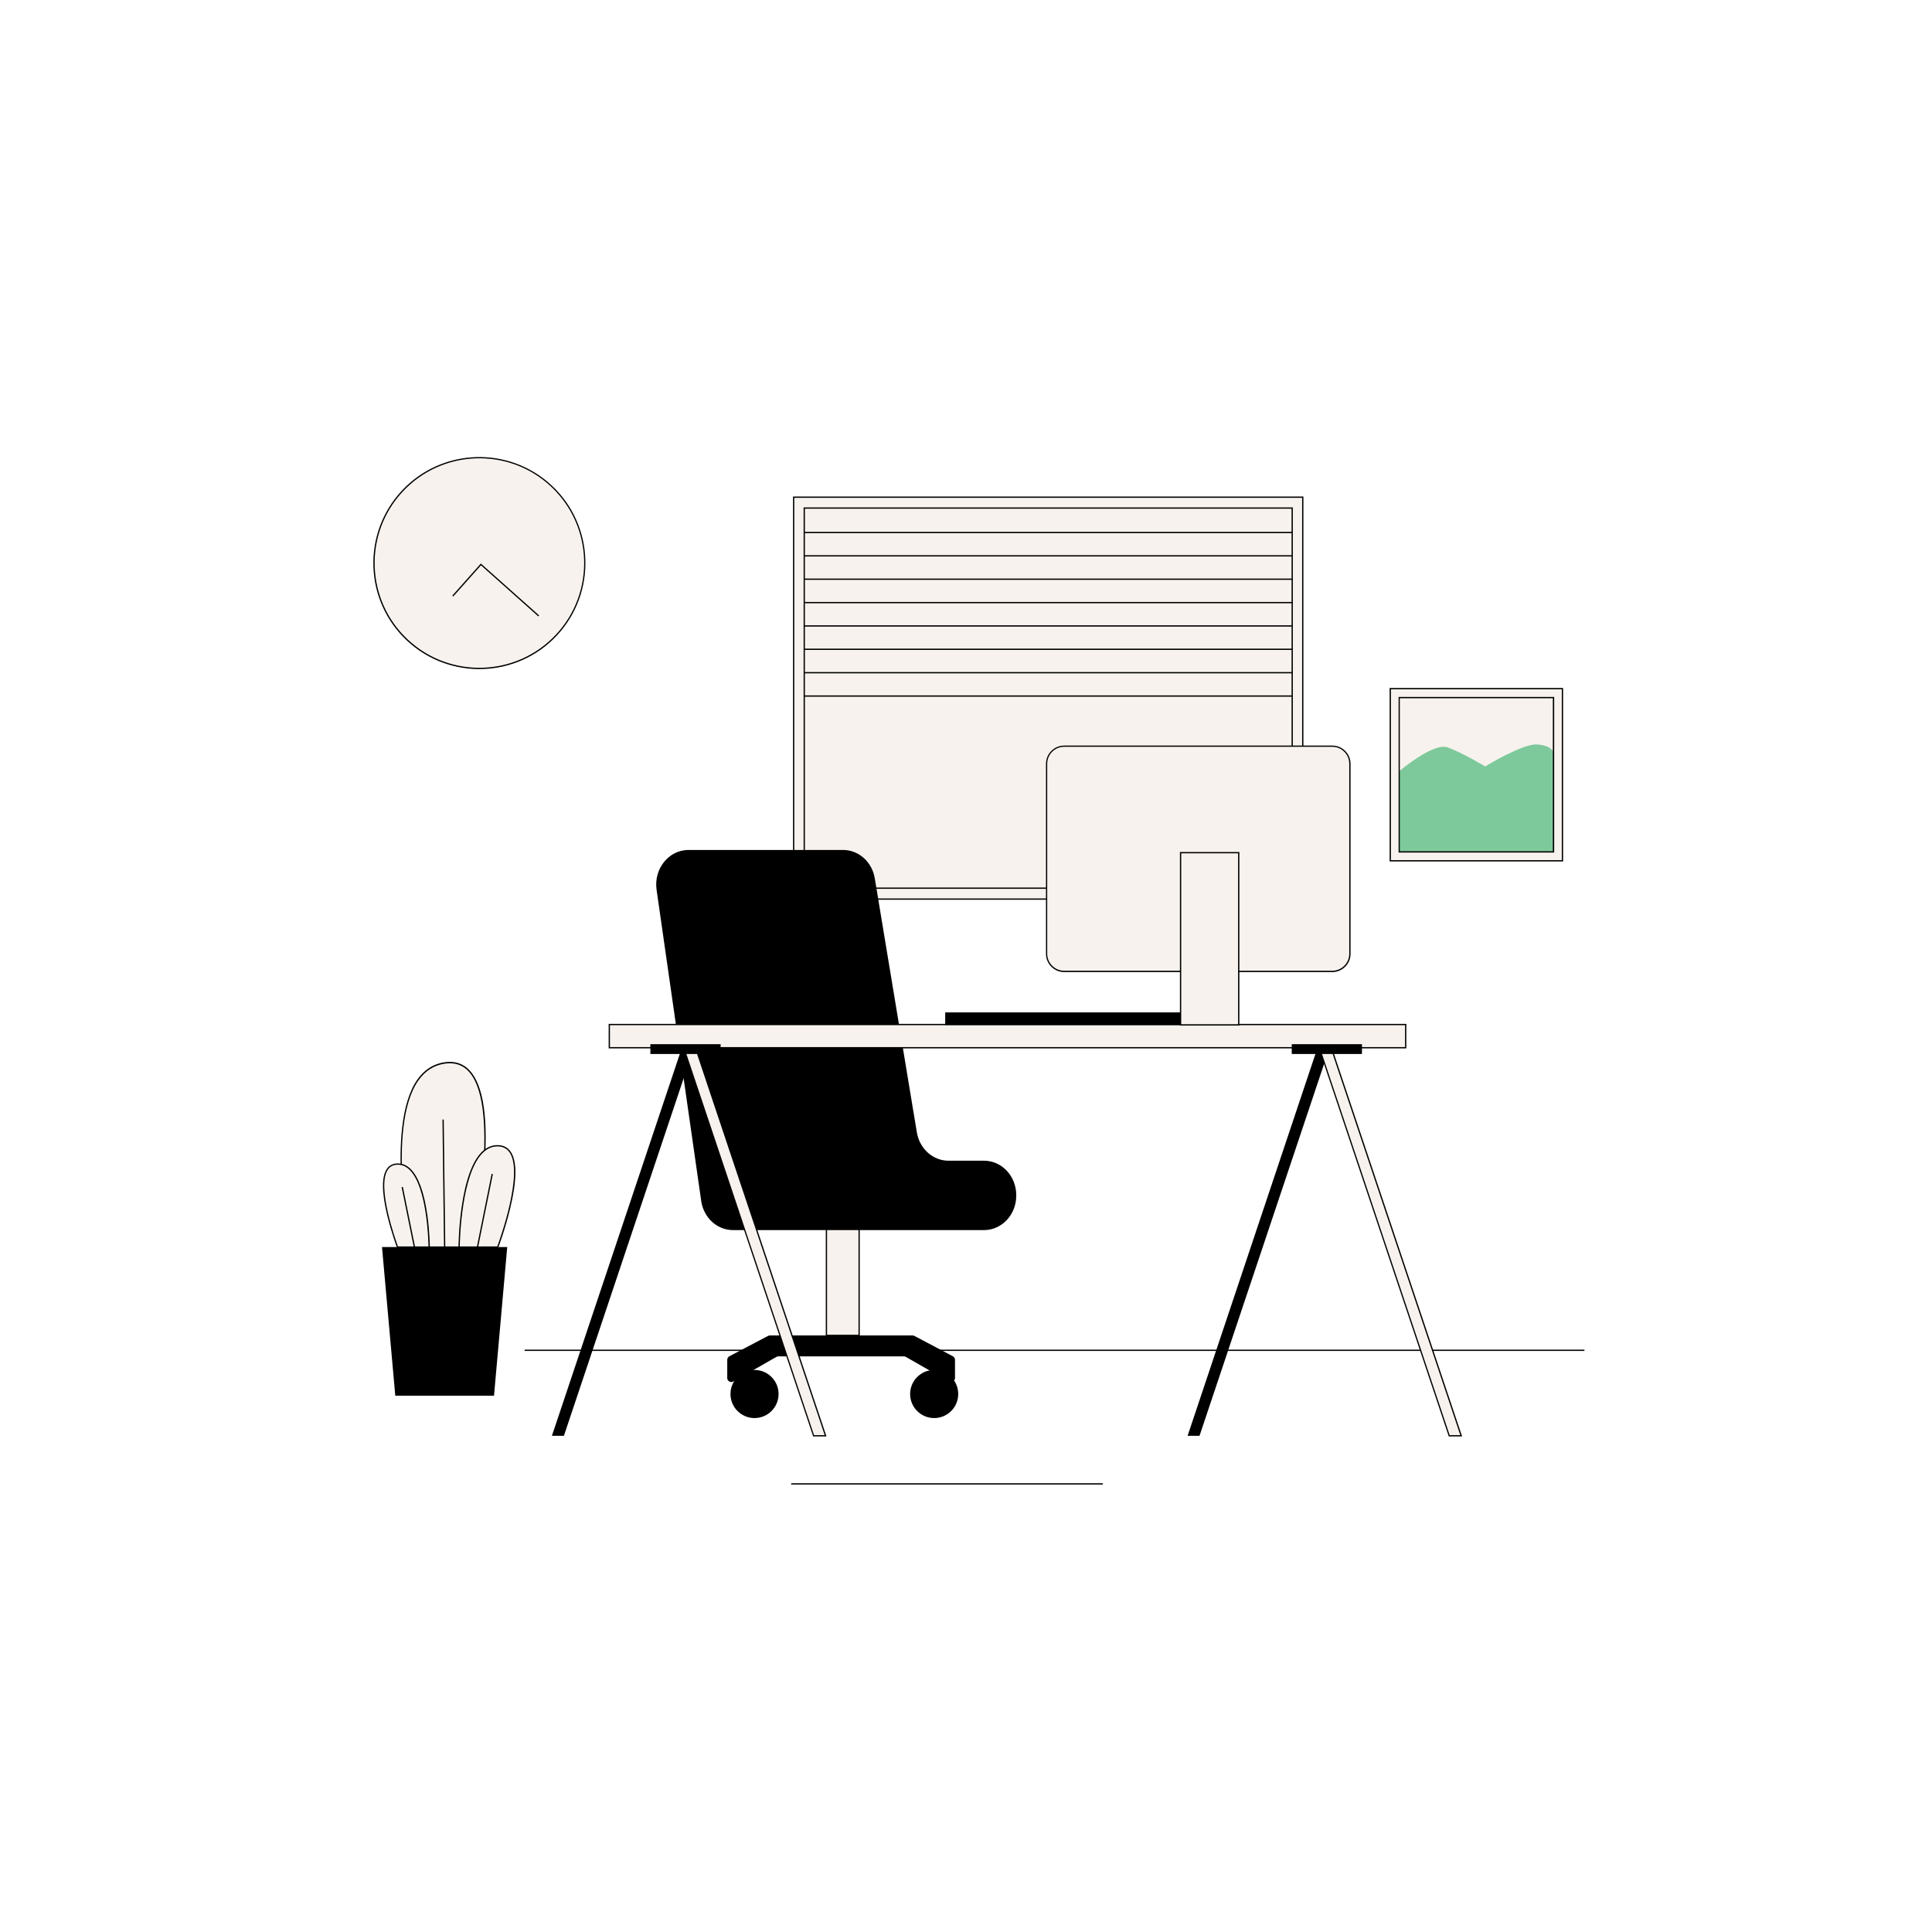 <?xml version="1.0" encoding="utf-8"?>
<!-- Generator: Adobe Illustrator 27.4.1, SVG Export Plug-In . SVG Version: 6.00 Build 0)  -->
<svg version="1.1" id="Layer_1" xmlns="http://www.w3.org/2000/svg" xmlns:xlink="http://www.w3.org/1999/xlink" x="0px" y="0px"
	 viewBox="0 0 2996.1 2996.1" style="enable-background:new 0 0 2996.1 2996.1;" xml:space="preserve">
<style type="text/css">
	.st0{fill:#FFFFFF;}
	.st1{fill:#F7F2ED;}
	.st2{display:none;}
	.st3{display:inline;fill:#753252;}
	.st4{display:inline;}
	.st5{display:inline;fill:#F04A56;}
	.st6{fill:#753252;}
	.st7{display:inline;fill:#638FCA;}
	.st8{fill:none;}
	.st9{fill:#7EC99B;}
</style>
<g id="Background">
	<rect class="st0" width="2996.1" height="2996.1"/>
</g>
<g id="Graphic">
	<g>
		<rect x="813.6" y="2093" width="1643.5" height="2"/>
		<g>
			<g>
				<rect x="1230.8" y="771" class="st1" width="789.5" height="623.3"/>
				<path d="M2021.3,1395.3h-791.5V770h791.5V1395.3z M1231.8,1393.3h787.5V772h-787.5V1393.3z"/>
			</g>
			<g>
				<rect x="1247.2" y="787.9" class="st1" width="756.7" height="589.6"/>
				<path d="M2004.9,1378.4h-758.7V786.9h758.7V1378.4z M1248.2,1376.4h754.7V788.9h-754.7L1248.2,1376.4L1248.2,1376.4z"/>
			</g>
			<rect x="1247.2" y="824.8" width="756.7" height="2"/>
			<rect x="1247.2" y="861" width="756.7" height="2"/>
			<rect x="1247.2" y="897.2" width="756.7" height="2"/>
			<rect x="1247.2" y="933.5" width="756.7" height="2"/>
			<rect x="1247.2" y="969.7" width="756.7" height="2"/>
			<rect x="1247.2" y="1005.9" width="756.7" height="2"/>
			<rect x="1247.2" y="1042.2" width="756.7" height="2"/>
			<rect x="1247.2" y="1078.4" width="756.7" height="2"/>
		</g>
		<g>
			<g>
				<g>
					<rect x="1281.6" y="1616.9" class="st1" width="50.7" height="454"/>
					<path d="M1333.3,2071.9h-52.7v-456h52.7V2071.9z M1282.6,2069.9h48.7v-452h-48.7V2069.9z"/>
				</g>
				<g>
					<path d="M1418,2071.7c-0.9-0.5-1.9-0.7-3-0.7h-110.5H1194c-1,0-2,0.3-3,0.7l-59.8,31.5c-2.1,1.1-3.4,3.3-3.4,5.6v28.1
						c0,4.9,5.3,7.9,9.5,5.5l66.8-38.2c1-0.5,2-0.8,3.1-0.8h97.2h97.2c1.1,0,2.2,0.3,3.1,0.8l66.8,38.2c4.2,2.4,9.5-0.6,9.5-5.5
						v-28.1c0-2.4-1.3-4.5-3.4-5.6L1418,2071.7z"/>
					<circle cx="1170.1" cy="2161.8" r="37.3"/>
					<circle cx="1448.7" cy="2161.8" r="37.3"/>
				</g>
			</g>
			<path d="M1018.2,1379.8l69.2,482.5c3.7,26.1,24.7,45.3,49.3,45.3h389.4c27.5,0,49.9-23.9,49.9-53.5v-0.6
				c0-29.5-22.3-53.5-49.9-53.5h-55.2c-24.2,0-44.9-18.6-49.1-44.1l-65.2-393.7c-4.2-25.5-24.9-44.1-49.1-44.1h-240
				C1037,1318.2,1013.6,1347.4,1018.2,1379.8z"/>
		</g>
		<g class="st2">
			<path class="st3" d="M1470.2,2105l-8.1,91.9l243.3,35.9c0,0,25.8-79.2-42.2-88.6c0,0-19.7-2.2-27.4,1.6l-1.3-19.5L1470.2,2105z"
				/>
			<path class="st4" d="M1586.9,2165.8l-1.6-2.5c22.8-14.3,49.9-18.8,50.2-18.9l0.5,3C1635.7,2147.4,1609.2,2151.8,1586.9,2165.8z"
				/>
			<path class="st5" d="M1336.4,1261h-44.7c-34.6,0-65.4,22-76.6,54.8l-43.8,127.8h93.1l-42.6,202.2H1577l-46.6-215.5l62.1-57.6
				l-81.3-101.8c-14.3-9.9-31.4-14.9-48.8-14.2L1336.4,1261z"/>
			<g class="st4">
				<path d="M1500.4,1222.9c-6.8-11-16.3-13.2-10.6-27.9c3.5-9.2,0.8-13.4-3.3-21.3c-4.2-8.2-1.2-10.7-1.5-19.8
					c-0.2-6.1-2.9-11.2-5.5-16.7c-7.1-15,5.6-31.1,0.3-47c2.1-12.9-4.9-43.2-32.8-49.5s-47.3,7.1-47.3,7.1
					c-25.4-16.8-41.9,6.9-41.9,6.9s-15.6-8.6-27.8-3.3c-12.3,5.4-9.5,22.6-9.5,22.6c-6.3,7.2-12.2,14.7-17.7,22.5
					c-7,9.9-14.4,21.5-13.8,34c0.2,3.7,0.8,7.9-1.3,11c-1.2,1.8-3,2.9-4.7,4.2c-7,5.5-10.4,14.1-9.7,22.8c0.1,1.8,6.6,17.3,6.5,17.3
					c-14.3,20,0.8,36.7,0.8,36.7c-14.5,18.3,10.6,32.8,10.6,32.8c7.7,17.7,30.9,7.4,30.9,7.4c5.6,9.5,35.5,19.9,51.6,10
					c16.1-9.8,33.8-22.6,43.5-14.8c9.7,7.8,37.1,13,42.8,3.3c10-16.7,33.4-6.3,41.2-22.4C1503.6,1234,1503.3,1227.7,1500.4,1222.9z"
					/>
				<g>
					<path class="st6" d="M1454.4,1130.3c3.2,13.4,3.5,27.8,4.1,41.8c0.5,11.3,0.8,22.6,0,33.8c-0.4,6.1-0.3,15.5-4.6,20.5
						c-10.1,11.6-30.9,6.9-30.9,6.9l2,34.9c0,0-11.9,36.2-49.3,31.7s-32.9-32.9-32.9-32.9l5.1-79.5c0,0-20.7-4.6-18.3-20.2
						c2.4-15.5,21.3-7.7,21.3-7.7c-2.5-1-0.6-26-0.1-29.4c1.7-12.9,8.1-25.5,17.7-34.3c9-8.3,21-13.3,33.2-13.2
						c15.5,0.1,30.4,8.5,40.1,20.6C1448.3,1111.5,1452.1,1120.7,1454.4,1130.3z"/>
					<g>
						<path d="M1347.5,1175.3c0-0.3-0.3-6.5-11-7.7l0.2-2c12.5,1.5,12.8,9.3,12.8,9.7H1347.5h1H1347.5z"/>
						<path d="M1338.3,1171.6l-1.5-1.3c3.1-3.5,9.2-1.1,9.5-1l-0.7,1.9C1345.4,1171.1,1340.4,1169.2,1338.3,1171.6z"/>
					</g>
					<path d="M1428.9,1181.8l-1-1.7c0,0,4.4-2.7,8.5-7.6c2.7-3.3-5.6-16.7-11.5-24.3l1.6-1.2c0,0.1,4,5.2,7.4,11
						c4.8,8.2,6.1,13.3,4,15.9C1433.6,1179,1429.1,1181.7,1428.9,1181.8z"/>
					<path d="M1431.3,1136.7c-1.6,0-3.1-0.9-3.7-2.5c-0.8-2,0.1-4.3,2.2-5.2c0.3-0.1,7.7-3.1,19.5-0.7c2.2,0.4,3.6,2.5,3.1,4.7
						c-0.4,2.2-2.5,3.6-4.7,3.1c-9.3-1.8-14.9,0.3-14.9,0.3C1432.3,1136.6,1431.8,1136.7,1431.3,1136.7z"/>
					<path d="M1387.6,1142.7c-1.7,0-3.2-1-3.8-2.7c-0.7-2.1,0.4-4.4,2.5-5.1c11.4-3.9,19.1-2,19.4-1.9c2.1,0.6,3.4,2.7,2.9,4.9
						c-0.6,2.1-2.7,3.4-4.9,2.9c-0.2,0-6-1.3-14.8,1.7C1388.4,1142.7,1388,1142.7,1387.6,1142.7z"/>
					<circle cx="1401.1" cy="1154" r="3"/>
					<circle cx="1442.8" cy="1148.3" r="3"/>
					<path d="M1430.2,1200.4c-16.8,0-22.4-12.8-22.4-13l1.8-0.8c0.3,0.6,6.8,15.4,28.1,10.9l0.4,2
						C1435.2,1200.2,1432.6,1200.4,1430.2,1200.4z"/>
				</g>
				<path d="M1414.8,1103.7c0,0-19.3,14.7-49.2,23.9l-2.9,37.6c0,0-14.5-5.5-26.6-6.8c0,0-3.4-87.3,73.8-88.4
					c77.2-1.1,47.2,76.2,47.2,76.2s1.7-17-11.8-29.2C1445.3,1117.1,1425.2,1112.6,1414.8,1103.7z"/>
			</g>
			<g class="st4">
				<path class="st6" d="M1541.3,1506.1l-4.8-5.6l-40.5-48.3c-4.8-5.7-12-8.7-19.4-8.2l-87.5,6.7l-103,20.3
					c-5.7,1.1-11-2.9-11.6-8.7l-1.7-19.2h-93.1l-23.2,72.4c-10,31.2,18.3,61.2,50,53.1l208.6-53.4c0,0,19.3,3.8,24.4-7.2l22.3,31.1
					c2.5,5.1,8.7,7.2,13.8,4.6c5.1-2.5,7.2-8.7,4.6-13.8l3.1,4.6c2.5,5.1,8.5,6,13.6,3.5s8.8-9.1,6.3-14.2l3.4,5.4l0.9,1.5
					c2.5,5.1,8.8,6.9,13.9,4.4s7.2-8.7,4.6-13.8l-2.8-4.9c2.8,4.4,8.5,6,13.3,3.6C1541.8,1517.4,1543.9,1511.2,1541.3,1506.1z"/>
				<rect x="1507.6" y="1470" transform="matrix(0.834 -0.552 0.552 0.834 -574.599 1082.666)" width="3" height="49.5"/>
				<rect x="1492.4" y="1486.6" transform="matrix(0.874 -0.486 0.486 0.874 -543.797 915.837)" width="3" height="39.6"/>
				<rect x="1472" y="1499.2" transform="matrix(0.889 -0.458 0.458 0.889 -530.69 842.999)" width="3" height="33.9"/>
			</g>
			<path class="st7" d="M1577.3,1643.5c0,0,118.9,23.5,115,75.5s-57.5,410.2-57.5,410.2l-150.2-21.3l-15.5,79.5l-164.2-21.3
				l59.8-307.9l-78.4-6.5c-51.6-4.3-88.7-51.4-80.7-102.5l16.5-105.7L1577.3,1643.5"/>
			<path class="st4" d="M1486.2,2108.2l-2.9-0.6c0.7-3.2,67.4-320.6,67.1-359.6c-0.3-37.8-91.1-51.1-92-51.2l0.4-3
				c0.2,0,23.7,3.4,46.8,11.6c31.6,11.2,47.6,25.5,47.8,42.6C1553.7,1787.2,1488.9,2095.1,1486.2,2108.2z"/>
			<path class="st4" d="M1379.1,1201.4c0,0,19.7,28.2,44,31.8l1,18.7C1424.1,1252,1383.1,1250.7,1379.1,1201.4z"/>
			<polygon class="st3" points="1592.6,1372.7 1614.8,1402.8 1788.6,1457.5 1766.7,1518.8 1545.8,1501.1 1530.5,1430.2 			"/>
			<path class="st3" d="M1766.7,1518.8c0,0,31,25.5,43.7,20.6c12.6-4.9,4.4-19.7,0-26.6s9.7-12.7,21.4-6.6
				c11.6,6.1,20.4,26,25.7,38.6c5.3,12.6,18,2.9,17-3.9c0,0,15.5,9.2,21.4-4.4c0,0,0.1,0,0.2,0.1c7.2,4.1,15.7-2.9,13.2-10.8
				l-0.8-2.4c0,0,9.7,3.9,12.6-4.6l-34.1-45.9c-3-4-7.5-6.6-12.5-7l-85.8-8.4L1766.7,1518.8z"/>
			
				<rect x="1894.3" y="1486.9" transform="matrix(0.791 -0.611 0.611 0.791 -525.971 1473.361)" class="st4" width="3" height="41"/>
			
				<rect x="1882.7" y="1496.2" transform="matrix(0.846 -0.533 0.533 0.846 -519.04 1236.686)" class="st4" width="3" height="43.7"/>
			
				<rect x="1863" y="1503.7" transform="matrix(0.868 -0.497 0.497 0.868 -510.9 1129.477)" class="st4" width="3" height="40"/>
			<path class="st3" d="M1304.9,2166.1l-8.1,91.9l243.3,35.9c0,0,25.8-79.2-42.2-88.6c0,0-19.7-2.2-27.4,1.6l-1.3-19.5
				L1304.9,2166.1z"/>
			<path class="st4" d="M1421.6,2226.8l-1.6-2.5c22.8-14.3,49.9-18.8,50.2-18.9l0.5,3C1470.5,2208.4,1443.9,2212.9,1421.6,2226.8z"
				/>
		</g>
		<g>
			<polygon points="1077.9,1619.3 1059.3,1619.3 855.9,2226.6 874.5,2226.6 			"/>
			<g>
				<polygon class="st1" points="1280.3,2226.6 1261.7,2226.6 1058.3,1619.3 1076.9,1619.3 				"/>
				<path d="M1281.7,2227.6H1261l-0.2-0.7L1057,1618.3h20.7l0.2,0.7L1281.7,2227.6z M1262.4,2225.6h16.5l-202.7-605.3h-16.5
					L1262.4,2225.6z"/>
			</g>
			<polygon points="2063.6,1619.3 2045,1619.3 1841.7,2226.6 1860.2,2226.6 			"/>
			<g>
				<polygon class="st1" points="2266,2226.6 2247.4,2226.6 2044,1619.3 2062.6,1619.3 				"/>
				<path d="M2267.4,2227.6h-20.7l-0.2-0.7l-203.8-608.6h20.7l0.2,0.7L2267.4,2227.6z M2248.1,2225.6h16.5l-202.7-605.3h-16.5
					L2248.1,2225.6z"/>
			</g>
			<g>
				<rect x="944.9" y="1588.8" class="st1" width="1235" height="36"/>
				<path d="M2180.9,1625.8h-1237v-38h1237V1625.8z M945.9,1623.8h1233v-34h-1233L945.9,1623.8L945.9,1623.8z"/>
			</g>
			<rect x="2003.2" y="1619.3" width="108.9" height="15.2"/>
			<rect x="1008.6" y="1619.3" width="108.9" height="15.2"/>
		</g>
		<rect x="1465.8" y="1570" width="430" height="19.5"/>
		<g>
			<g>
				<path class="st1" d="M2066.1,1506.5h-415.7c-15.1,0-27.3-12.2-27.3-27.3v-294.7c0-15.1,12.2-27.3,27.3-27.3h415.7
					c15.1,0,27.3,12.2,27.3,27.3v294.7C2093.4,1494.2,2081.2,1506.5,2066.1,1506.5z"/>
				<path d="M2066.1,1507.5h-415.7c-15.6,0-28.3-12.7-28.3-28.3v-294.7c0-15.6,12.7-28.3,28.3-28.3h415.7
					c15.6,0,28.3,12.7,28.3,28.3v294.7C2094.4,1494.7,2081.7,1507.5,2066.1,1507.5z M1650.3,1158.1c-14.5,0-26.3,11.8-26.3,26.3
					v294.7c0,14.5,11.8,26.3,26.3,26.3h415.8c14.5,0,26.3-11.8,26.3-26.3v-294.7c0-14.5-11.8-26.3-26.3-26.3L1650.3,1158.1
					L1650.3,1158.1z"/>
			</g>
			<g>
				<rect x="1830.8" y="1322.3" class="st1" width="90.2" height="267.1"/>
				<path d="M1922,1590.4h-92.2v-269.1h92.2V1590.4z M1831.8,1588.4h88.2v-265.1h-88.2V1588.4z"/>
			</g>
		</g>
		<g>
			<polygon points="689.5,1933.9 592.4,1933.9 613,2164.5 689.5,2164.5 766.1,2164.5 786.6,1933.9 			"/>
			<g>
				<path class="st1" d="M636,1933.9c0,0-54.9-269.7,53.5-285.5s43.2,285.5,43.2,285.5H636z"/>
				<path d="M733.5,1934.9h-98.3l-0.2-0.8c-0.1-0.5-9.6-47.6-12.8-102.9c-3-51.1-1.1-119.8,25-157c10.8-15.3,25-24.4,42.2-26.9
					c15.8-2.3,28.9,1.9,38.9,12.7c21.8,23.4,29.4,76.6,22.4,158.3c-5.2,60.7-16.9,115.2-17,115.8L733.5,1934.9z M636.8,1932.9h95.1
					c1.5-6.9,12-58.2,16.8-114.7c6.8-79.9-0.8-134.1-21.9-156.7c-9.5-10.2-22-14.3-37.2-12c-16.6,2.4-30.4,11.2-40.8,26.1
					c-25.8,36.7-27.6,104.9-24.7,155.7C627.2,1882.2,635.6,1926.4,636.8,1932.9z"/>
			</g>
			
				<rect x="687.3" y="1736.1" transform="matrix(1 -1.202415e-02 1.202415e-02 1 -22.014 8.409)" width="2" height="197.8"/>
			<g>
				<g>
					<path class="st1" d="M712,1933.9c0,0,0.8-158,59.9-157.1s0,157.1,0,157.1H712z"/>
					<path d="M772.6,1934.9H711v-1c0-0.3,0.2-28.5,4.7-60.5c6.1-43.2,16.8-72.5,31.6-87.1c7.2-7.1,15.5-10.6,24.6-10.5
						c8.8,0.1,15.5,3.6,20.1,10.3c9.9,14.5,9.7,43.9-0.7,87.4c-7.7,32.2-18.3,60.6-18.5,60.8L772.6,1934.9z M713,1932.9h58.2
						c3.4-9.2,41.1-113.4,19.1-145.7c-4.2-6.1-10.4-9.3-18.4-9.4c-8.5-0.1-16.3,3.2-23.1,9.9C715.7,1820,713.2,1921.6,713,1932.9z"
						/>
				</g>
				<g>
					<line class="st8" x1="764" y1="1820.9" x2="741.1" y2="1933.9"/>
					<rect x="694.9" y="1876.4" transform="matrix(0.198 -0.98 0.98 0.198 -1236.87 2242.707)" width="115.2" height="2"/>
				</g>
			</g>
			<g>
				<g>
					<path class="st1" d="M665.5,1933.9c0,0-0.6-129.4-49.1-128.7c-48.4,0.7,0,128.7,0,128.7H665.5z"/>
					<path d="M666.5,1934.9h-50.8l-0.2-0.6c-0.1-0.2-8.8-23.5-15.1-49.9c-8.5-35.6-8.7-59.7-0.5-71.7c3.8-5.5,9.4-8.4,16.6-8.5
						c7.5-0.1,14.3,2.8,20.2,8.6c12.2,12,21,36,26,71.4c3.7,26.3,3.9,49.4,3.9,49.6L666.5,1934.9z M617.1,1932.9h47.4
						c-0.2-10.1-2.4-92.3-29.2-118.6c-5.6-5.5-11.9-8.2-18.8-8.1c-6.6,0.1-11.5,2.6-15,7.6C583.6,1840,614.1,1924.6,617.1,1932.9z"
						/>
				</g>
				<g>
					<line class="st8" x1="622.9" y1="1841.4" x2="641.6" y2="1933.9"/>
					<rect x="631.3" y="1840.4" transform="matrix(0.98 -0.199 0.199 0.98 -362.098 163.069)" width="2" height="94.4"/>
				</g>
			</g>
		</g>
		<g>
			<g>
				
					<ellipse transform="matrix(0.707 -0.707 0.707 0.707 -399.709 781.418)" class="st1" cx="743.4" cy="873.2" rx="163.5" ry="163.5"/>
				<path d="M855.7,753c66.3,61.9,69.8,166.2,7.9,232.5s-166.2,69.8-232.5,7.9s-69.8-166.2-7.9-232.5S789.4,691.1,855.7,753z
					 M632.5,991.9c65.5,61.2,168.5,57.7,229.7-7.8s57.7-168.5-7.8-229.7s-168.5-57.7-229.7,7.8S567,930.8,632.5,991.9z"/>
			</g>
			<g>
				<polyline class="st1" points="835.5,955.2 745.8,875.3 702.2,924.3 				"/>
				<polygon points="701.4,923.7 745.7,873.9 836.1,954.4 834.8,955.9 745.9,876.7 702.9,925 				"/>
			</g>
		</g>
		<rect x="1227" y="2300.2" width="483.2" height="2"/>
		<g>
			<g>
				<rect x="2156" y="1068" class="st1" width="267" height="267"/>
				<path d="M2424,1335.9h-269v-269h269V1335.9z M2157,1333.9h265v-265h-265V1333.9z"/>
			</g>
			<path class="st9" d="M2169.8,1196.1c0,0,52.6-44.8,74.7-37.2s58.7,29.7,58.7,29.7s57.4-35.3,80.1-34.1s25.9,12,25.9,12v154.6
				h-239.3L2169.8,1196.1L2169.8,1196.1z"/>
			<path d="M2410.2,1322.1h-241.3v-241.3h241.3V1322.1z M2170.8,1320.1h237.3v-237.3h-237.3V1320.1z"/>
		</g>
	</g>
</g>
</svg>
